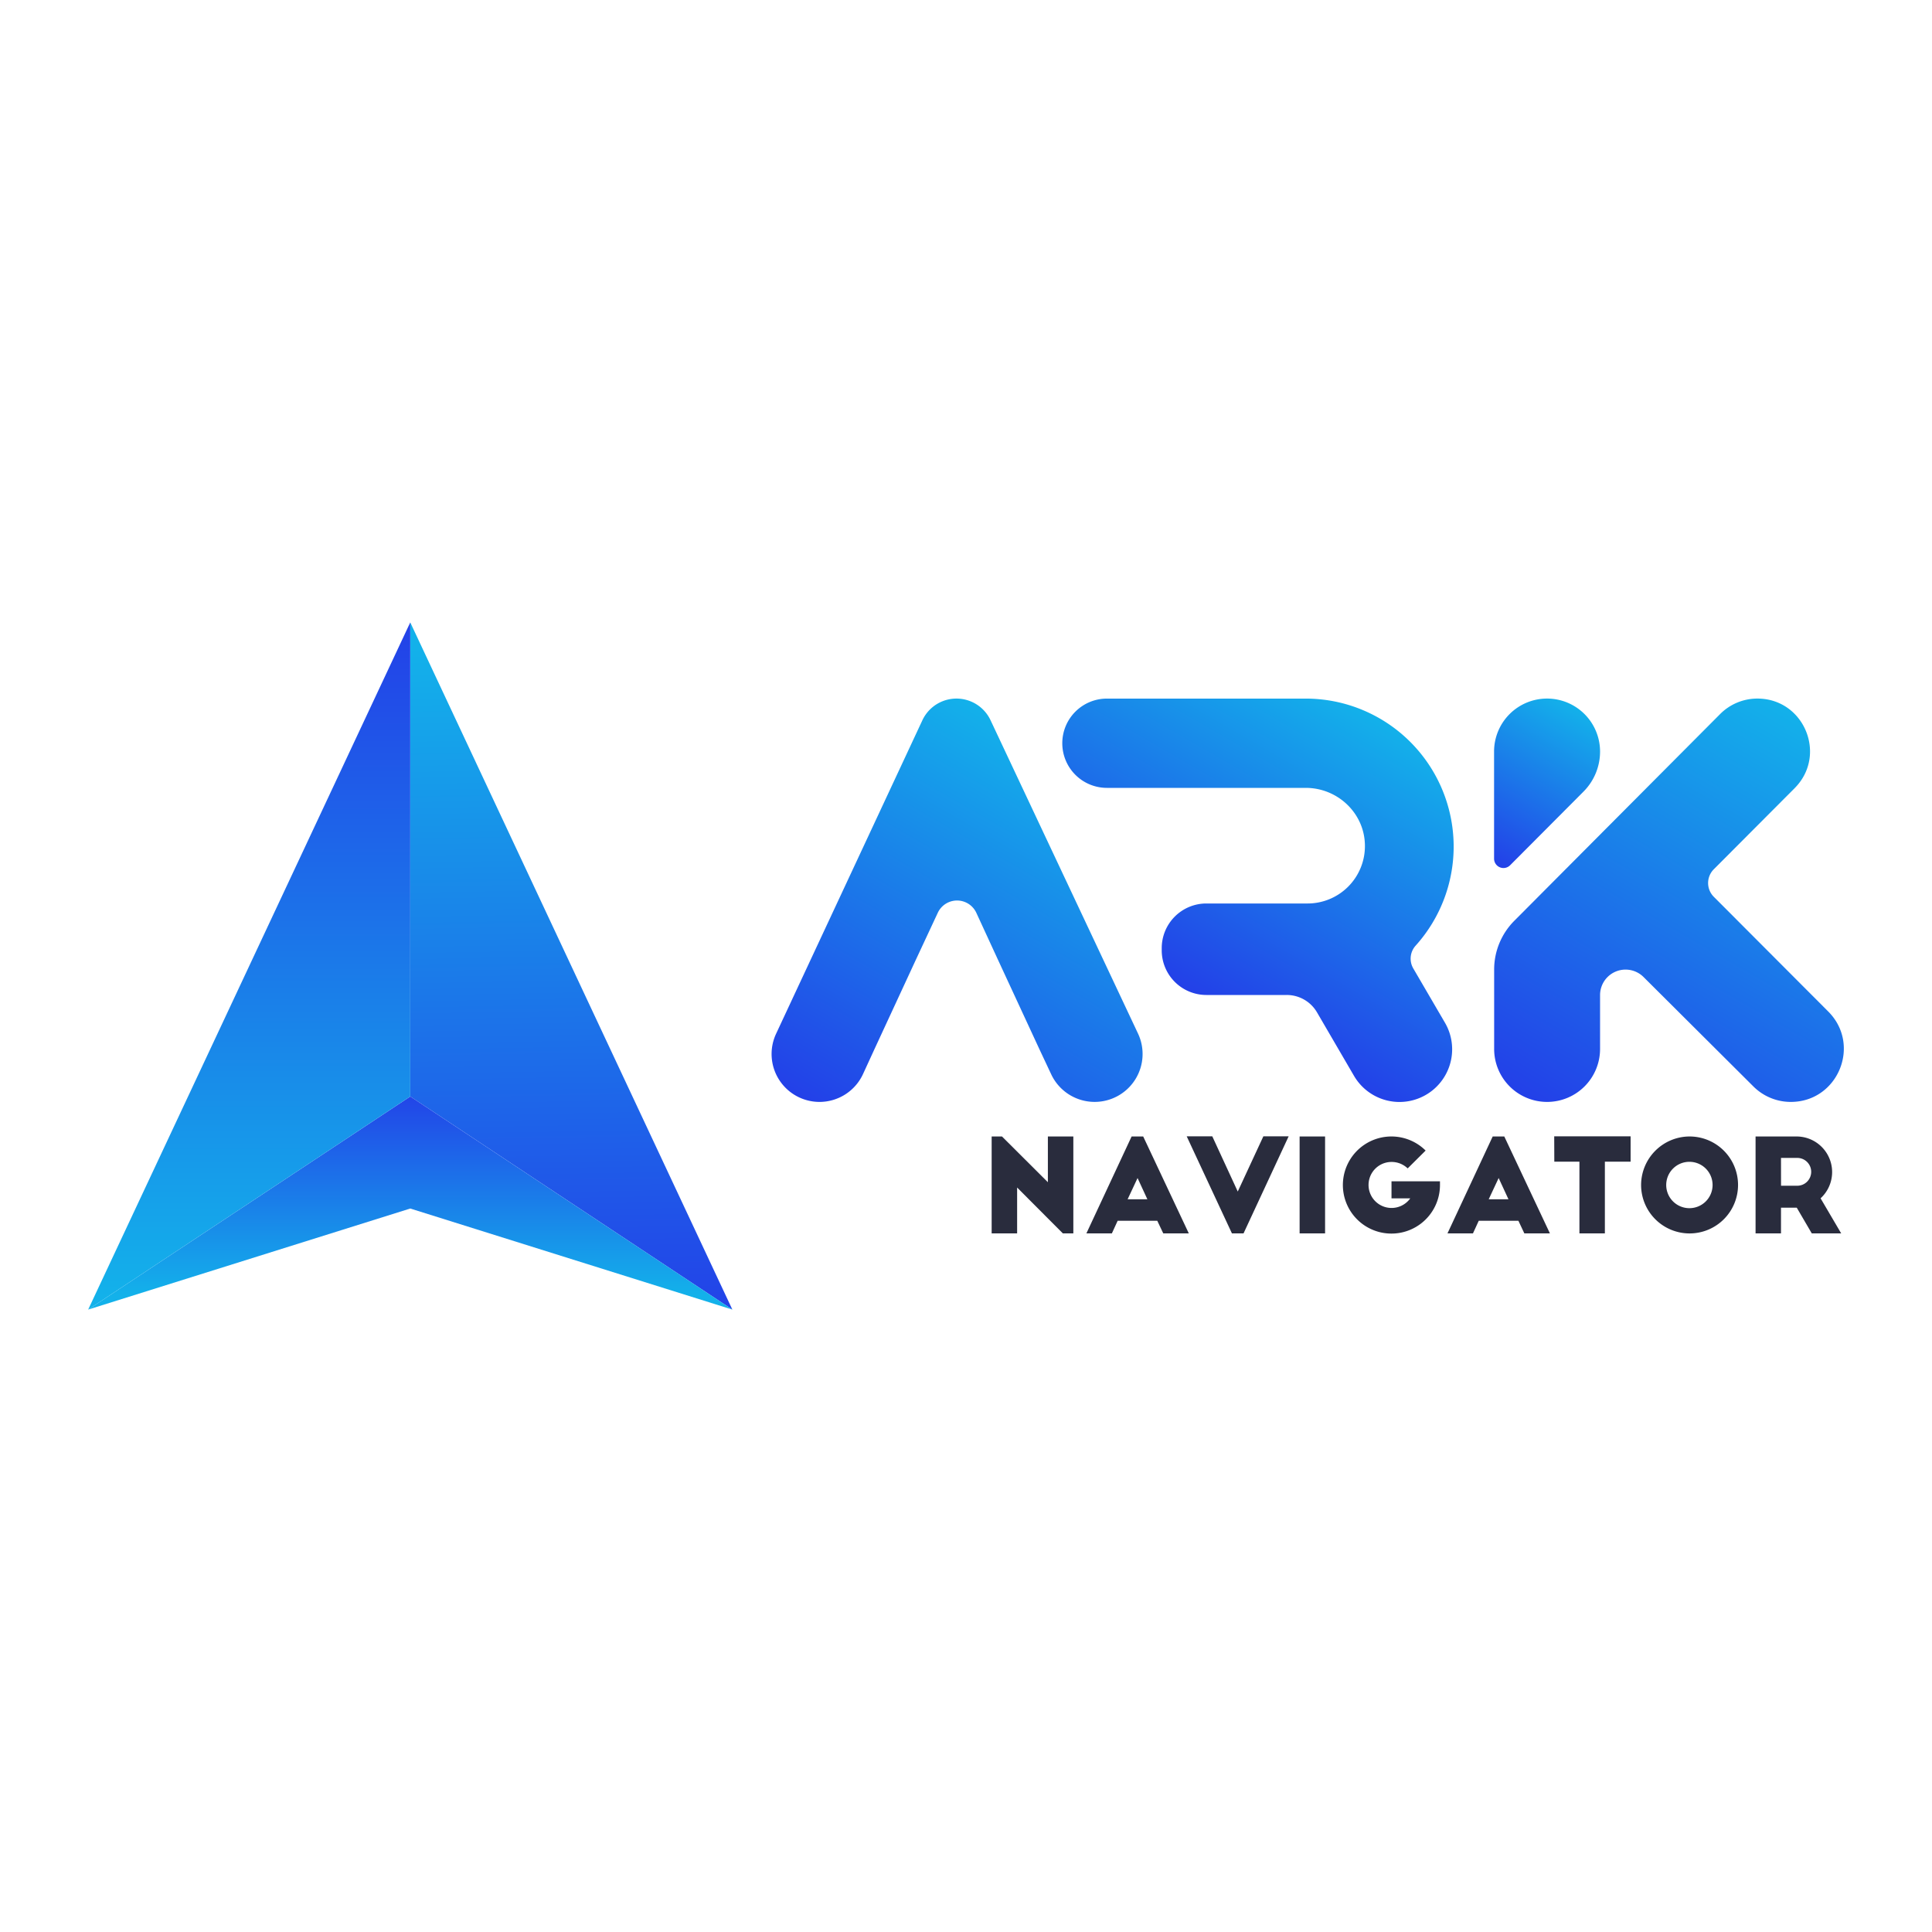 <svg id="Layer_1" data-name="Layer 1" xmlns="http://www.w3.org/2000/svg" xmlns:xlink="http://www.w3.org/1999/xlink" viewBox="0 0 1000 1000"><defs><linearGradient id="linear-gradient" x1="290.66" y1="334.14" x2="296.84" y2="687.13" gradientUnits="userSpaceOnUse"><stop offset="0" stop-color="#13b1ea"/><stop offset="1" stop-color="#2340e8"/></linearGradient><linearGradient id="linear-gradient-2" x1="212.35" y1="669.95" x2="212.35" y2="562.95" xlink:href="#linear-gradient"/><linearGradient id="linear-gradient-3" x1="128.99" y1="671.03" x2="128.99" y2="320.1" xlink:href="#linear-gradient"/><linearGradient id="linear-gradient-4" x1="569.55" y1="401.58" x2="458.45" y2="594.01" xlink:href="#linear-gradient"/><linearGradient id="linear-gradient-5" x1="706.61" y1="367.66" x2="620.73" y2="516.42" xlink:href="#linear-gradient"/><linearGradient id="linear-gradient-6" x1="946.29" y1="378.46" x2="824.97" y2="588.58" xlink:href="#linear-gradient"/><linearGradient id="linear-gradient-7" x1="814.59" y1="365.32" x2="768.8" y2="444.63" xlink:href="#linear-gradient"/></defs><title>Ark-Navigator-Logo2-Text</title><polygon points="379.07 677.84 212.35 322.16 212.35 567.53 379.07 677.84" style="fill:url(#linear-gradient)"/><polygon points="212.35 567.53 45.63 677.84 212.35 625.53 379.07 677.84 212.35 567.53" style="fill:url(#linear-gradient-2)"/><polygon points="212.35 322.16 45.63 677.84 212.35 567.53 212.35 322.16" style="fill:url(#linear-gradient-3)"/><path d="M512.7,372.78a19.48,19.48,0,0,0-35.29.06L401.7,535.07a24.8,24.8,0,0,0,22.47,35.28h0a24.8,24.8,0,0,0,22.54-14.45l5.89-12.82L474,496.87l11.41-24.44a11,11,0,0,1,19.94.05l11.24,24.39L538,543.08l6.11,13a24.82,24.82,0,0,0,22.45,14.26h0A24.8,24.8,0,0,0,589.05,535Z" style="fill:url(#linear-gradient-4)"/><path d="M731.53,501.29a10.05,10.05,0,0,1,1.16-11.78,76.61,76.61,0,0,0-57.1-127.92H572.94a23.11,23.11,0,0,0-23.1,23.11h0a23.1,23.1,0,0,0,23.1,23.1H675.83c16.56,0,30.45,13.13,30.65,29.69a29.69,29.69,0,0,1-30.06,30.15h-52a23.11,23.11,0,0,0-23.11,23.11v1.11A23.11,23.11,0,0,0,624.4,515H666a18.14,18.14,0,0,1,15.68,9l19.14,32.84a27.26,27.26,0,0,0,23.56,13.54h0a27.27,27.27,0,0,0,23.54-41Z" style="fill:url(#linear-gradient-5)"/><path d="M926.9,570.35h0a27.38,27.38,0,0,1-19.34-8L850.7,505.71a13.2,13.2,0,0,0-18.75.12h0a13.2,13.2,0,0,0-3.76,9.23v27.88a27.41,27.41,0,0,1-27.41,27.41h0a27.41,27.41,0,0,1-27.41-27.41v-41.1a35.76,35.76,0,0,1,10.42-25.23L828.19,432l62.16-62.42a27.18,27.18,0,0,1,19.27-8h0c24.21,0,36.35,29.26,19.26,46.4l-41.82,41.95a10.09,10.09,0,0,0,0,14.25l59.25,59.39C963.54,540.86,951.31,570.35,926.9,570.35Z" style="fill:url(#linear-gradient-6)"/><path d="M828.19,389h0a29.36,29.36,0,0,1-8.56,20.72l-38,38.14a4.86,4.86,0,0,1-8.3-3.43V389a27.42,27.42,0,0,1,27.42-27.42h0A27.43,27.43,0,0,1,828.19,389Z" style="fill:url(#linear-gradient-7)"/><path d="M550.14,638.41l-23.68-23.75v23.75H513.28V588.24h5.35l23.75,23.68V588.24h13.18v50.17Z" style="fill:#292c3d"/><path d="M562.31,638.41l23.41-50.17h6l23.61,50.17H602.11L599,631.86H578.5l-3,6.55Zm21.34-17.66h10.23l-5.08-11Z" style="fill:#292c3d"/><path d="M667,588.17l-23.35,50.24h-6l-23.41-50.24h13.24l13.18,28.57,13.25-28.57Z" style="fill:#292c3d"/><path d="M672.68,588.24h13.18v50.17H672.68Z" style="fill:#292c3d"/><path d="M745.33,611.45v1.88a25.13,25.13,0,1,1-7.43-17.8l-9.29,9.23a12,12,0,0,0-8.37-3.34,11.91,11.91,0,1,0,9.7,18.86h-9.7v-8.83Z" style="fill:#292c3d"/><path d="M749.21,638.41l23.41-50.17h6l23.62,50.17H789l-3.08-6.55H765.4l-3,6.55Zm21.34-17.66h10.23l-5.08-11Z" style="fill:#292c3d"/><path d="M804.46,588.17H844v13.11H830.68v37.13H817.51V601.28h-13Z" style="fill:#292c3d"/><path d="M874.43,588.24a25.09,25.09,0,1,1-25,25.15A25.16,25.16,0,0,1,874.43,588.24Zm0,13.11a12,12,0,1,0,12,12A12,12,0,0,0,874.43,601.35Z" style="fill:#292c3d"/><path d="M937.78,638.41,930,625.1h-8.16v13.31H908.68V588.24h21.14a18.42,18.42,0,0,1,12.51,32L953,638.41Zm-15.92-24.68H930a7.2,7.2,0,1,0,0-14.39h-8.16Z" style="fill:#292c3d"/></svg>